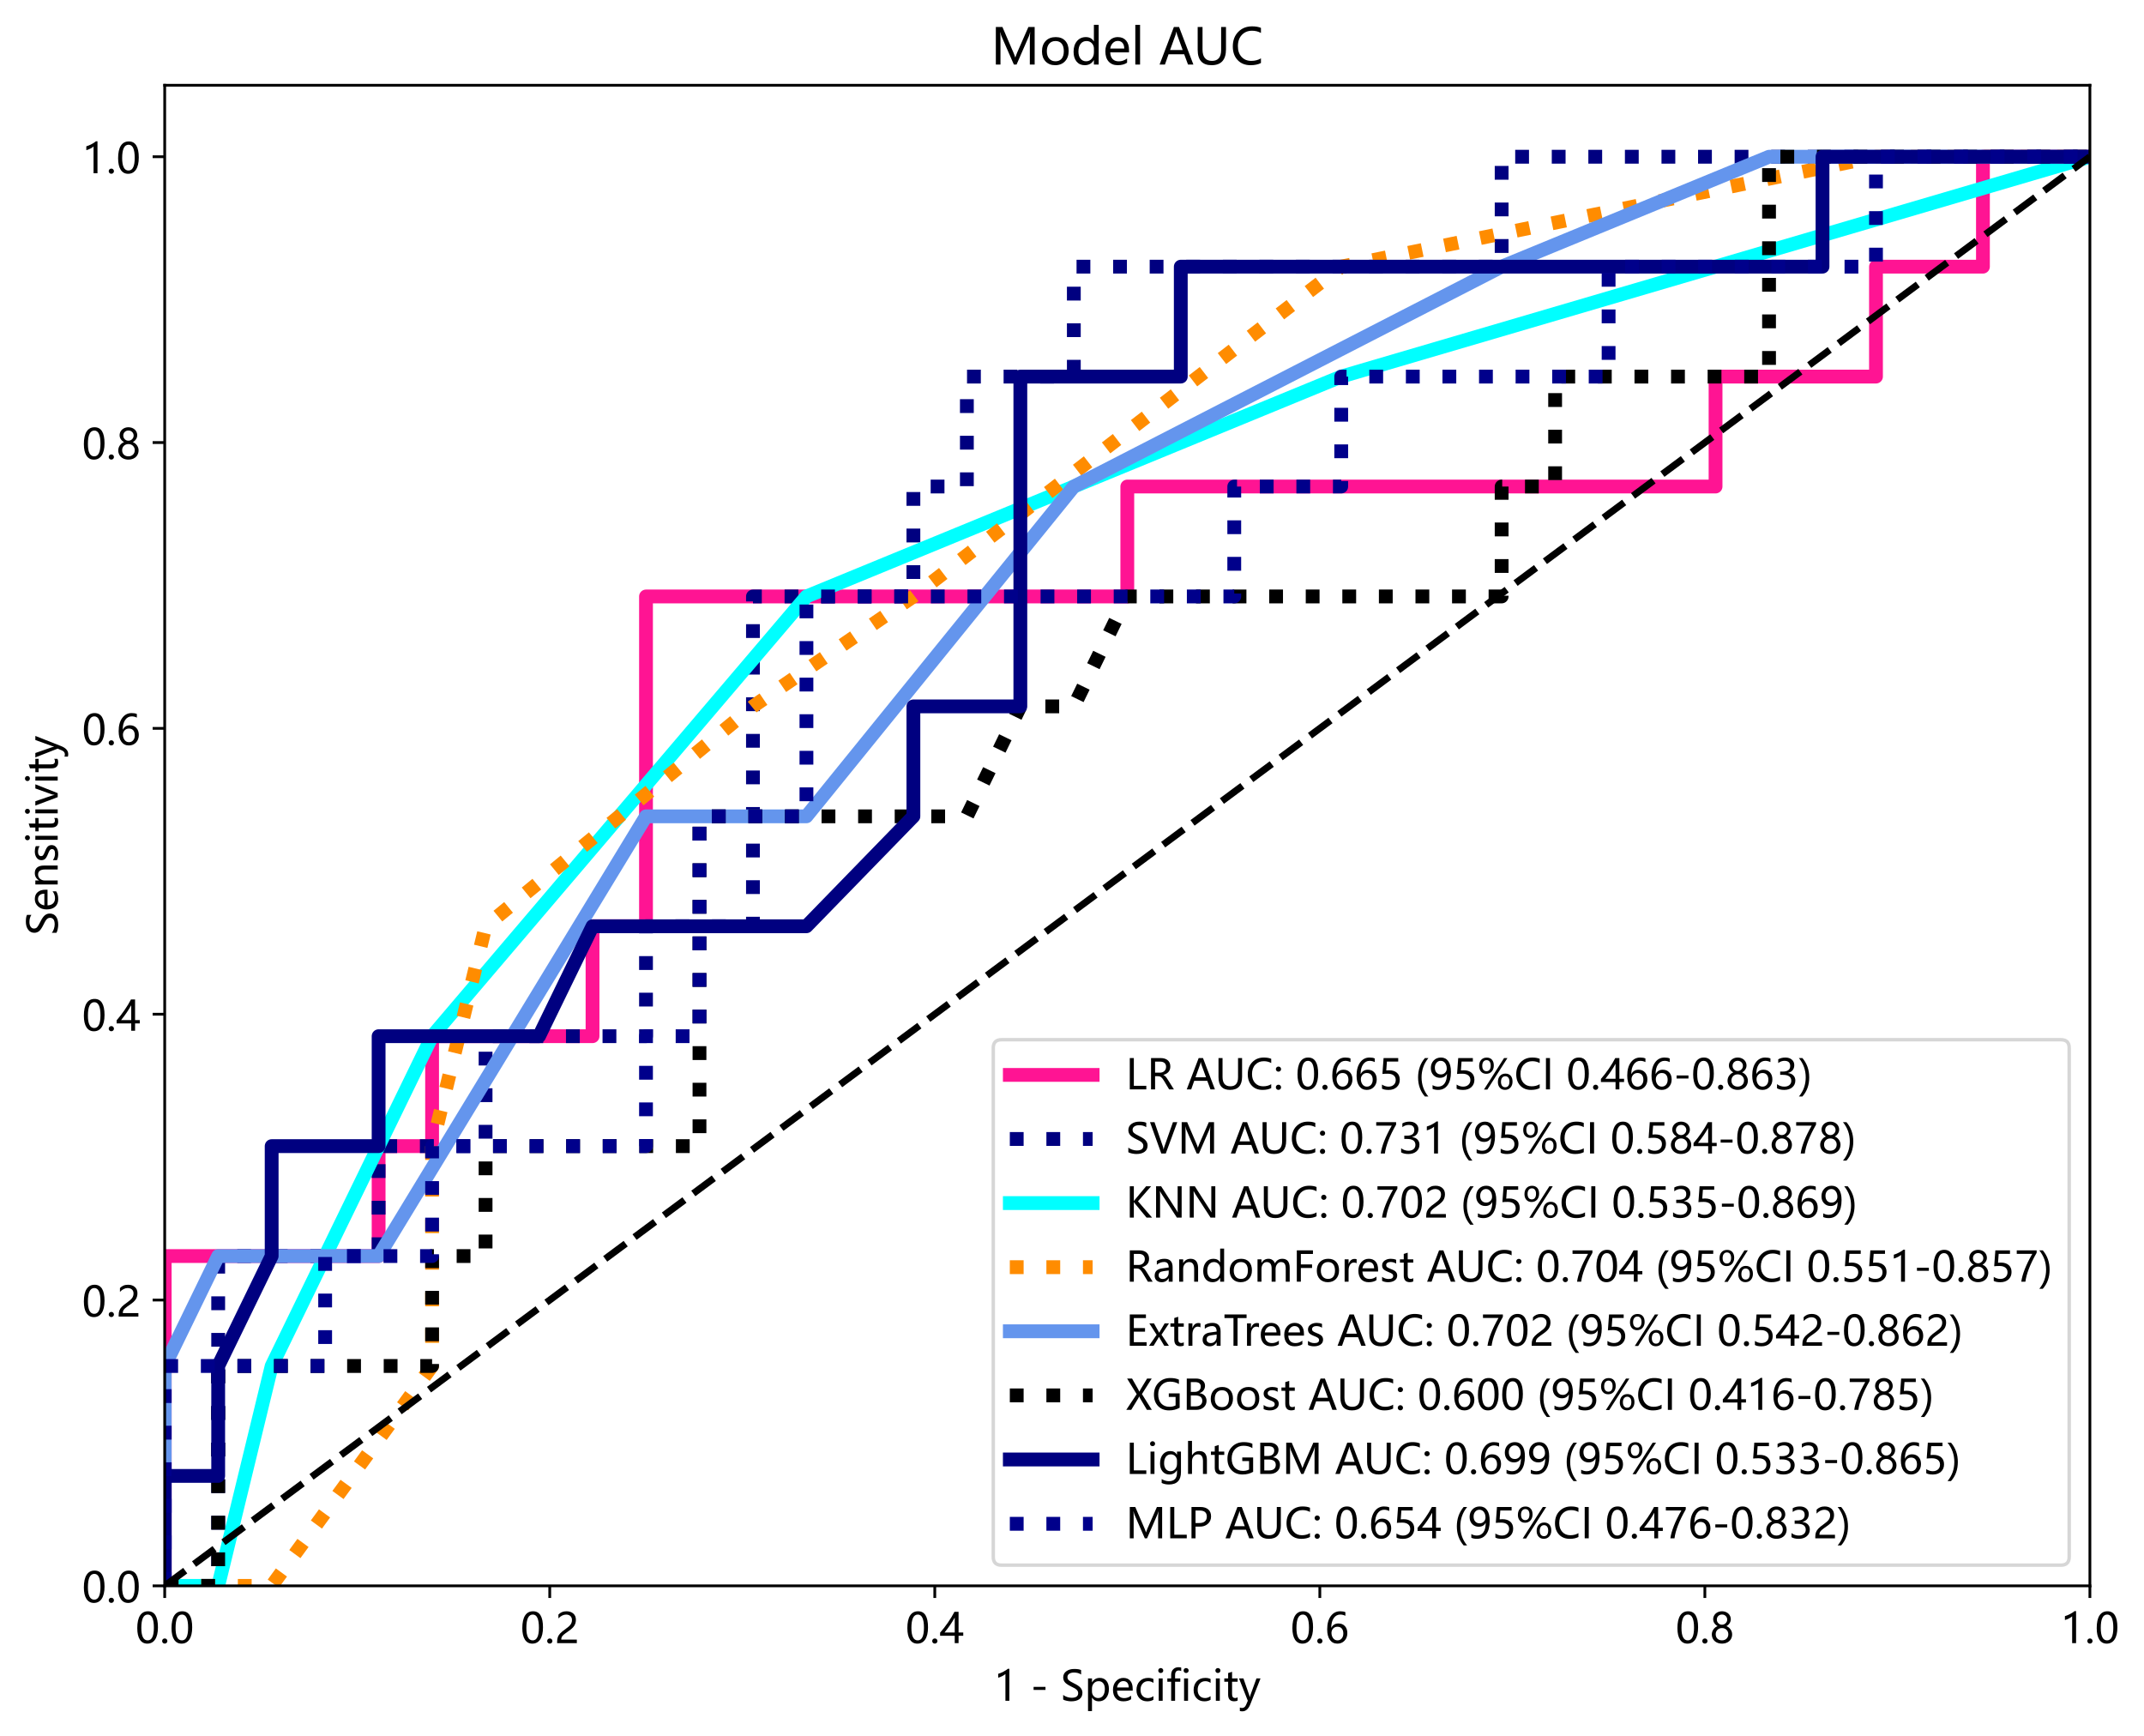<?xml version="1.0" encoding="utf-8" standalone="no"?>
<!DOCTYPE svg PUBLIC "-//W3C//DTD SVG 1.1//EN"
  "http://www.w3.org/Graphics/SVG/1.1/DTD/svg11.dtd">
<!-- Created with matplotlib (https://matplotlib.org/) -->
<svg height="503.152pt" version="1.1" viewBox="0 0 621.42 503.152" width="621.42pt" xmlns="http://www.w3.org/2000/svg" xmlns:xlink="http://www.w3.org/1999/xlink">
 <defs>
  <style type="text/css">
*{stroke-linecap:butt;stroke-linejoin:round;}
  </style>
 </defs>
 <g id="figure_1">
  <g id="patch_1">
   <path d="M 0 503.152 
L 621.42 503.152 
L 621.42 0 
L 0 0 
z
" style="fill:#ffffff;"/>
  </g>
  <g id="axes_1">
   <g id="patch_2">
    <path d="M 47.739 459.591 
L 605.739 459.591 
L 605.739 24.711 
L 47.739 24.711 
z
" style="fill:#ffffff;"/>
   </g>
   <g id="matplotlib.axis_1">
    <g id="xtick_1">
     <g id="line2d_1">
      <defs>
       <path d="M 0 0 
L 0 3.5 
" id="mebc5094372" style="stroke:#000000;stroke-width:0.8;"/>
      </defs>
      <g>
       <use style="stroke:#000000;stroke-width:0.8;" x="47.739" xlink:href="#mebc5094372" y="459.591"/>
      </g>
     </g>
     <g id="text_1">
      <!-- 0.0 -->
      <defs>
       <path d="M 4.438 36.328 
Q 4.438 56.344 11.078 66.625 
Q 17.719 76.906 30.328 76.906 
Q 54.344 76.906 54.344 38.141 
Q 54.344 19 47.578 8.859 
Q 40.828 -1.266 28.609 -1.266 
Q 17.094 -1.266 10.766 8.344 
Q 4.438 17.969 4.438 36.328 
z
M 14.203 36.766 
Q 14.203 6.641 29.5 6.641 
Q 44.531 6.641 44.531 37.25 
Q 44.531 68.953 29.781 68.953 
Q 14.203 68.953 14.203 36.766 
z
" id="MicrosoftYaHei-48"/>
       <path d="M 5.812 5.031 
Q 5.812 7.672 7.609 9.469 
Q 9.422 11.281 12.109 11.281 
Q 14.844 11.281 16.641 9.453 
Q 18.453 7.625 18.453 5.031 
Q 18.453 2.484 16.641 0.656 
Q 14.844 -1.172 12.062 -1.172 
Q 9.375 -1.172 7.594 0.656 
Q 5.812 2.484 5.812 5.031 
z
" id="MicrosoftYaHei-46"/>
      </defs>
      <g transform="translate(39.257 476.183)scale(0.12 -0.12)">
       <use xlink:href="#MicrosoftYaHei-48"/>
       <use x="58.643" xlink:href="#MicrosoftYaHei-46"/>
       <use x="82.715" xlink:href="#MicrosoftYaHei-48"/>
      </g>
     </g>
    </g>
    <g id="xtick_2">
     <g id="line2d_2">
      <g>
       <use style="stroke:#000000;stroke-width:0.8;" x="159.339" xlink:href="#mebc5094372" y="459.591"/>
      </g>
     </g>
     <g id="text_2">
      <!-- 0.2 -->
      <defs>
       <path d="M 41.656 55.812 
Q 41.656 61.922 37.797 65.406 
Q 33.938 68.891 27.297 68.891 
Q 22.609 68.891 17.812 66.5 
Q 13.031 64.109 8.891 59.672 
L 8.891 68.953 
Q 12.594 72.797 17.297 74.844 
Q 22.016 76.906 28.375 76.906 
Q 38.625 76.906 44.875 71.406 
Q 51.125 65.922 51.125 56.547 
Q 51.125 48.188 47.281 42.078 
Q 43.453 35.984 34.188 29.594 
Q 24.703 23.047 21.5 20.219 
Q 18.312 17.391 17.031 14.797 
Q 15.766 12.203 15.766 8.5 
L 53.375 8.5 
L 53.375 0 
L 5.812 0 
L 5.812 3.766 
Q 5.812 10.297 7.594 14.859 
Q 9.375 19.438 13.469 23.75 
Q 17.578 28.078 26.266 34.125 
Q 35.156 40.375 38.406 45.094 
Q 41.656 49.812 41.656 55.812 
z
" id="MicrosoftYaHei-50"/>
      </defs>
      <g transform="translate(150.857 476.183)scale(0.12 -0.12)">
       <use xlink:href="#MicrosoftYaHei-48"/>
       <use x="58.643" xlink:href="#MicrosoftYaHei-46"/>
       <use x="82.715" xlink:href="#MicrosoftYaHei-50"/>
      </g>
     </g>
    </g>
    <g id="xtick_3">
     <g id="line2d_3">
      <g>
       <use style="stroke:#000000;stroke-width:0.8;" x="270.939" xlink:href="#mebc5094372" y="459.591"/>
      </g>
     </g>
     <g id="text_3">
      <!-- 0.4 -->
      <defs>
       <path d="M 45.406 75.641 
L 45.406 25.688 
L 56.734 25.688 
L 56.734 17.781 
L 45.406 17.781 
L 45.406 0 
L 36.141 0 
L 36.141 17.781 
L 0.828 17.781 
L 0.828 25.25 
Q 10.25 35.844 19.766 49.656 
Q 29.297 63.484 35.5 75.641 
z
M 11.578 25.688 
L 36.141 25.688 
L 36.141 61.719 
Q 31.062 52.594 25.25 44.016 
Q 19.438 35.453 11.578 25.688 
z
" id="MicrosoftYaHei-52"/>
      </defs>
      <g transform="translate(262.457 476.183)scale(0.12 -0.12)">
       <use xlink:href="#MicrosoftYaHei-48"/>
       <use x="58.643" xlink:href="#MicrosoftYaHei-46"/>
       <use x="82.715" xlink:href="#MicrosoftYaHei-52"/>
      </g>
     </g>
    </g>
    <g id="xtick_4">
     <g id="line2d_4">
      <g>
       <use style="stroke:#000000;stroke-width:0.8;" x="382.539" xlink:href="#mebc5094372" y="459.591"/>
      </g>
     </g>
     <g id="text_4">
      <!-- 0.6 -->
      <defs>
       <path d="M 49.703 65.922 
Q 43.797 68.953 37.359 68.953 
Q 27.547 68.953 21.578 60.406 
Q 15.625 51.859 15.531 37.062 
L 15.766 37.062 
Q 21.141 47.469 32.906 47.469 
Q 42.719 47.469 48.578 41.062 
Q 54.438 34.672 54.438 24.078 
Q 54.438 12.984 47.672 5.859 
Q 40.922 -1.266 30.422 -1.266 
Q 18.891 -1.266 12.328 7.734 
Q 5.766 16.75 5.766 33.297 
Q 5.766 53.328 14.375 65.109 
Q 23 76.906 37.062 76.906 
Q 45.125 76.906 49.703 74.703 
z
M 16.109 24.75 
Q 16.109 17.281 20.094 11.953 
Q 24.078 6.641 30.672 6.641 
Q 36.922 6.641 40.828 11.234 
Q 44.734 15.828 44.734 23.047 
Q 44.734 30.859 41.047 35.203 
Q 37.359 39.547 30.562 39.547 
Q 24.125 39.547 20.109 35.156 
Q 16.109 30.766 16.109 24.75 
z
" id="MicrosoftYaHei-54"/>
      </defs>
      <g transform="translate(374.057 476.183)scale(0.12 -0.12)">
       <use xlink:href="#MicrosoftYaHei-48"/>
       <use x="58.643" xlink:href="#MicrosoftYaHei-46"/>
       <use x="82.715" xlink:href="#MicrosoftYaHei-54"/>
      </g>
     </g>
    </g>
    <g id="xtick_5">
     <g id="line2d_5">
      <g>
       <use style="stroke:#000000;stroke-width:0.8;" x="494.139" xlink:href="#mebc5094372" y="459.591"/>
      </g>
     </g>
     <g id="text_5">
      <!-- 0.8 -->
      <defs>
       <path d="M 4.781 21.094 
Q 4.781 27.641 8.688 33.156 
Q 12.594 38.672 18.75 41.016 
Q 13.812 43.797 10.938 48.141 
Q 8.062 52.484 8.062 57.562 
Q 8.062 62.938 10.812 67.375 
Q 13.578 71.828 18.484 74.359 
Q 23.391 76.906 29.297 76.906 
Q 35.25 76.906 40.188 74.391 
Q 45.125 71.875 47.859 67.422 
Q 50.594 62.984 50.594 57.562 
Q 50.594 52.594 47.781 48.219 
Q 44.969 43.844 39.984 41.016 
Q 46.141 38.625 50 33.109 
Q 53.859 27.594 53.859 21.094 
Q 53.859 14.656 50.781 9.547 
Q 47.703 4.438 42.031 1.609 
Q 36.375 -1.219 29.297 -1.219 
Q 22.266 -1.219 16.641 1.609 
Q 11.031 4.438 7.906 9.562 
Q 4.781 14.703 4.781 21.094 
z
M 14.156 21.531 
Q 14.156 14.797 18.312 10.734 
Q 22.469 6.688 29.344 6.688 
Q 36.078 6.688 40.344 10.812 
Q 44.625 14.938 44.625 21.531 
Q 44.625 27.781 40.297 32.047 
Q 35.984 36.328 29.344 36.328 
Q 22.75 36.328 18.453 32.156 
Q 14.156 27.984 14.156 21.531 
z
M 16.891 56.781 
Q 16.891 51.703 20.5 48.062 
Q 24.125 44.438 29.344 44.438 
Q 34.469 44.438 38.203 48.094 
Q 41.938 51.766 41.938 56.781 
Q 41.938 61.922 38.344 65.484 
Q 34.766 69.047 29.344 69.047 
Q 23.969 69.047 20.422 65.547 
Q 16.891 62.062 16.891 56.781 
z
" id="MicrosoftYaHei-56"/>
      </defs>
      <g transform="translate(485.657 476.183)scale(0.12 -0.12)">
       <use xlink:href="#MicrosoftYaHei-48"/>
       <use x="58.643" xlink:href="#MicrosoftYaHei-46"/>
       <use x="82.715" xlink:href="#MicrosoftYaHei-56"/>
      </g>
     </g>
    </g>
    <g id="xtick_6">
     <g id="line2d_6">
      <g>
       <use style="stroke:#000000;stroke-width:0.8;" x="605.739" xlink:href="#mebc5094372" y="459.591"/>
      </g>
     </g>
     <g id="text_6">
      <!-- 1.0 -->
      <defs>
       <path d="M 27.828 0 
L 27.828 64.703 
Q 25.594 62.453 20.234 59.672 
Q 14.891 56.891 10.359 55.766 
L 10.359 65.141 
Q 16.359 66.797 23.188 70.438 
Q 30.031 74.078 33.688 77.297 
L 37.312 77.297 
L 37.312 0 
z
" id="MicrosoftYaHei-49"/>
      </defs>
      <g transform="translate(597.257 476.183)scale(0.12 -0.12)">
       <use xlink:href="#MicrosoftYaHei-49"/>
       <use x="58.643" xlink:href="#MicrosoftYaHei-46"/>
       <use x="82.715" xlink:href="#MicrosoftYaHei-48"/>
      </g>
     </g>
    </g>
    <g id="text_7">
     <!-- 1 - Specificity -->
     <defs>
      <path id="MicrosoftYaHei-32"/>
      <path d="M 36.375 26.266 
L 7.625 26.266 
L 7.625 33.641 
L 36.375 33.641 
z
" id="MicrosoftYaHei-45"/>
      <path d="M 6.25 14.203 
Q 9.719 11.188 15.531 9.234 
Q 21.344 7.281 26.562 7.281 
Q 42.484 7.281 42.484 18.609 
Q 42.484 21.781 40.766 24.312 
Q 39.062 26.859 36.078 28.812 
Q 33.109 30.766 24.906 34.812 
Q 13.531 40.484 9.906 45.344 
Q 6.297 50.203 6.297 56.453 
Q 6.297 65.875 13.859 71.391 
Q 21.438 76.906 32.953 76.906 
Q 44.234 76.906 49.516 74.172 
L 49.516 63.531 
Q 42.672 68.266 32.234 68.266 
Q 25.297 68.266 20.922 65.359 
Q 16.547 62.453 16.547 57.281 
Q 16.547 52.688 19.578 49.797 
Q 22.609 46.922 32.719 41.938 
Q 43.844 36.625 48.281 31.297 
Q 52.734 25.984 52.734 19.344 
Q 52.734 9.375 45.5 4.047 
Q 38.281 -1.266 25.438 -1.266 
Q 20.953 -1.266 14.969 -0.016 
Q 8.984 1.219 6.25 3.078 
z
" id="MicrosoftYaHei-83"/>
      <path d="M 18.109 7.625 
L 18.109 -24.859 
L 8.547 -24.859 
L 8.547 54 
L 18.109 54 
L 18.109 44.672 
L 18.312 44.672 
Q 24.656 55.281 36.859 55.281 
Q 47.219 55.281 53.094 48.016 
Q 58.984 40.766 58.984 28.562 
Q 58.984 15.094 52.312 6.906 
Q 45.656 -1.266 34.375 -1.266 
Q 23.969 -1.266 18.312 7.625 
z
M 18.062 22.266 
Q 18.062 15.672 22.312 11.156 
Q 26.562 6.641 32.953 6.641 
Q 40.578 6.641 44.875 12.5 
Q 49.172 18.359 49.172 28.719 
Q 49.172 37.453 45.156 42.406 
Q 41.156 47.359 34.234 47.359 
Q 27.156 47.359 22.609 42.328 
Q 18.062 37.312 18.062 29.438 
z
" id="MicrosoftYaHei-112"/>
      <path d="M 52.547 24.562 
L 14.75 24.562 
Q 14.984 15.922 19.469 11.203 
Q 23.969 6.5 32.031 6.5 
Q 41.109 6.5 48.688 12.312 
L 48.688 3.766 
Q 41.547 -1.266 29.781 -1.266 
Q 18.062 -1.266 11.5 6.156 
Q 4.938 13.578 4.938 26.766 
Q 4.938 39.156 12.141 47.219 
Q 19.344 55.281 30.031 55.281 
Q 40.625 55.281 46.578 48.469 
Q 52.547 41.656 52.547 29.391 
z
M 42.969 32.234 
Q 42.922 39.547 39.5 43.547 
Q 36.078 47.562 29.891 47.562 
Q 24.172 47.562 20 43.312 
Q 15.828 39.062 14.75 32.234 
z
" id="MicrosoftYaHei-101"/>
      <path d="M 45.844 2.438 
Q 39.656 -1.266 30.906 -1.266 
Q 19.188 -1.266 12.062 6.25 
Q 4.938 13.766 4.938 25.734 
Q 4.938 39.016 12.625 47.141 
Q 20.312 55.281 33.203 55.281 
Q 40.625 55.281 45.906 52.641 
L 45.906 43.172 
Q 40.188 47.359 33.203 47.359 
Q 25 47.359 19.844 41.672 
Q 14.703 35.984 14.703 26.516 
Q 14.703 17.188 19.562 11.906 
Q 24.422 6.641 32.672 6.641 
Q 39.656 6.641 45.844 11.234 
z
" id="MicrosoftYaHei-99"/>
      <path d="M 7.375 73.047 
Q 7.375 75.594 9.109 77.312 
Q 10.844 79.047 13.375 79.047 
Q 15.969 79.047 17.75 77.344 
Q 19.531 75.641 19.531 73.047 
Q 19.531 70.516 17.75 68.828 
Q 15.969 67.141 13.375 67.141 
Q 10.797 67.141 9.078 68.828 
Q 7.375 70.516 7.375 73.047 
z
M 8.5 0 
L 8.5 54 
L 18.062 54 
L 18.062 0 
z
" id="MicrosoftYaHei-105"/>
      <path d="M 36.234 71.781 
Q 33.547 73.188 30.422 73.188 
Q 21.438 73.188 21.438 62.062 
L 21.438 54 
L 34.078 54 
L 34.078 46.094 
L 21.438 46.094 
L 21.438 0 
L 11.969 0 
L 11.969 46.094 
L 2.734 46.094 
L 2.734 54 
L 11.969 54 
L 11.969 62.5 
Q 11.969 71.188 16.969 76.141 
Q 21.969 81.109 29.688 81.109 
Q 33.797 81.109 36.234 80.172 
z
" id="MicrosoftYaHei-102"/>
      <path d="M 34.469 0.531 
Q 31.344 -1.172 26.031 -1.172 
Q 11.531 -1.172 11.531 14.891 
L 11.531 46.094 
L 2.25 46.094 
L 2.25 54 
L 11.531 54 
L 11.531 67 
L 21.047 70.016 
L 21.047 54 
L 34.469 54 
L 34.469 46.094 
L 21.047 46.094 
L 21.047 16.609 
Q 21.047 11.281 22.844 8.984 
Q 24.656 6.688 28.859 6.688 
Q 32.078 6.688 34.469 8.5 
z
" id="MicrosoftYaHei-116"/>
      <path d="M 52.484 54 
L 27.984 -8.156 
Q 21.141 -25.438 8.688 -25.438 
Q 5.125 -25.438 2.594 -24.656 
L 2.594 -16.266 
Q 5.375 -17.328 7.953 -17.328 
Q 14.453 -17.328 17.672 -9.719 
L 21.828 0.094 
L 0.641 54 
L 11.234 54 
L 25.344 13.422 
L 26.516 8.984 
L 26.766 8.984 
Q 27.047 10.5 27.938 13.328 
L 42.672 54 
z
" id="MicrosoftYaHei-121"/>
     </defs>
     <g transform="translate(288.075 492.9)scale(0.12 -0.12)">
      <use xlink:href="#MicrosoftYaHei-49"/>
      <use x="58.643" xlink:href="#MicrosoftYaHei-32"/>
      <use x="88.232" xlink:href="#MicrosoftYaHei-45"/>
      <use x="131.494" xlink:href="#MicrosoftYaHei-32"/>
      <use x="161.084" xlink:href="#MicrosoftYaHei-83"/>
      <use x="218.799" xlink:href="#MicrosoftYaHei-112"/>
      <use x="282.666" xlink:href="#MicrosoftYaHei-101"/>
      <use x="339.404" xlink:href="#MicrosoftYaHei-99"/>
      <use x="389.551" xlink:href="#MicrosoftYaHei-105"/>
      <use x="416.162" xlink:href="#MicrosoftYaHei-102"/>
      <use x="450.83" xlink:href="#MicrosoftYaHei-105"/>
      <use x="477.441" xlink:href="#MicrosoftYaHei-99"/>
      <use x="527.588" xlink:href="#MicrosoftYaHei-105"/>
      <use x="554.199" xlink:href="#MicrosoftYaHei-116"/>
      <use x="591.455" xlink:href="#MicrosoftYaHei-121"/>
     </g>
    </g>
   </g>
   <g id="matplotlib.axis_2">
    <g id="ytick_1">
     <g id="line2d_7">
      <defs>
       <path d="M 0 0 
L -3.5 0 
" id="m211e03869c" style="stroke:#000000;stroke-width:0.8;"/>
      </defs>
      <g>
       <use style="stroke:#000000;stroke-width:0.8;" x="47.739" xlink:href="#m211e03869c" y="459.591"/>
      </g>
     </g>
     <g id="text_8">
      <!-- 0.0 -->
      <g transform="translate(23.776 464.387)scale(0.12 -0.12)">
       <use xlink:href="#MicrosoftYaHei-48"/>
       <use x="58.643" xlink:href="#MicrosoftYaHei-46"/>
       <use x="82.715" xlink:href="#MicrosoftYaHei-48"/>
      </g>
     </g>
    </g>
    <g id="ytick_2">
     <g id="line2d_8">
      <g>
       <use style="stroke:#000000;stroke-width:0.8;" x="47.739" xlink:href="#m211e03869c" y="376.757"/>
      </g>
     </g>
     <g id="text_9">
      <!-- 0.2 -->
      <g transform="translate(23.776 381.553)scale(0.12 -0.12)">
       <use xlink:href="#MicrosoftYaHei-48"/>
       <use x="58.643" xlink:href="#MicrosoftYaHei-46"/>
       <use x="82.715" xlink:href="#MicrosoftYaHei-50"/>
      </g>
     </g>
    </g>
    <g id="ytick_3">
     <g id="line2d_9">
      <g>
       <use style="stroke:#000000;stroke-width:0.8;" x="47.739" xlink:href="#m211e03869c" y="293.922"/>
      </g>
     </g>
     <g id="text_10">
      <!-- 0.4 -->
      <g transform="translate(23.776 298.719)scale(0.12 -0.12)">
       <use xlink:href="#MicrosoftYaHei-48"/>
       <use x="58.643" xlink:href="#MicrosoftYaHei-46"/>
       <use x="82.715" xlink:href="#MicrosoftYaHei-52"/>
      </g>
     </g>
    </g>
    <g id="ytick_4">
     <g id="line2d_10">
      <g>
       <use style="stroke:#000000;stroke-width:0.8;" x="47.739" xlink:href="#m211e03869c" y="211.088"/>
      </g>
     </g>
     <g id="text_11">
      <!-- 0.6 -->
      <g transform="translate(23.776 215.884)scale(0.12 -0.12)">
       <use xlink:href="#MicrosoftYaHei-48"/>
       <use x="58.643" xlink:href="#MicrosoftYaHei-46"/>
       <use x="82.715" xlink:href="#MicrosoftYaHei-54"/>
      </g>
     </g>
    </g>
    <g id="ytick_5">
     <g id="line2d_11">
      <g>
       <use style="stroke:#000000;stroke-width:0.8;" x="47.739" xlink:href="#m211e03869c" y="128.254"/>
      </g>
     </g>
     <g id="text_12">
      <!-- 0.8 -->
      <g transform="translate(23.776 133.05)scale(0.12 -0.12)">
       <use xlink:href="#MicrosoftYaHei-48"/>
       <use x="58.643" xlink:href="#MicrosoftYaHei-46"/>
       <use x="82.715" xlink:href="#MicrosoftYaHei-56"/>
      </g>
     </g>
    </g>
    <g id="ytick_6">
     <g id="line2d_12">
      <g>
       <use style="stroke:#000000;stroke-width:0.8;" x="47.739" xlink:href="#m211e03869c" y="45.42"/>
      </g>
     </g>
     <g id="text_13">
      <!-- 1.0 -->
      <g transform="translate(23.776 50.216)scale(0.12 -0.12)">
       <use xlink:href="#MicrosoftYaHei-49"/>
       <use x="58.643" xlink:href="#MicrosoftYaHei-46"/>
       <use x="82.715" xlink:href="#MicrosoftYaHei-48"/>
      </g>
     </g>
    </g>
    <g id="text_14">
     <!-- Sensitivity -->
     <defs>
      <path d="M 54.203 0 
L 44.672 0 
L 44.672 30.719 
Q 44.672 47.359 32.516 47.359 
Q 26.219 47.359 22.156 42.672 
Q 18.109 37.984 18.109 30.812 
L 18.109 0 
L 8.547 0 
L 8.547 54 
L 18.109 54 
L 18.109 45.062 
L 18.312 45.062 
Q 24.422 55.281 36.031 55.281 
Q 44.922 55.281 49.562 49.578 
Q 54.203 43.891 54.203 33.016 
z
" id="MicrosoftYaHei-110"/>
      <path d="M 5.516 11.672 
Q 12.75 6.453 21.094 6.453 
Q 32.281 6.453 32.281 13.766 
Q 32.281 16.891 29.828 18.922 
Q 27.391 20.953 19.922 23.734 
Q 10.938 27.344 8.25 30.875 
Q 5.562 34.422 5.562 39.453 
Q 5.562 46.625 11.641 50.953 
Q 17.719 55.281 26.609 55.281 
Q 33.5 55.281 39.406 52.875 
L 39.406 43.656 
Q 33.344 47.562 25.688 47.562 
Q 21.094 47.562 18.203 45.562 
Q 15.328 43.562 15.328 40.281 
Q 15.328 37.062 17.406 35.25 
Q 19.484 33.453 26.609 30.609 
Q 35.641 27.25 38.812 23.625 
Q 42 20.016 42 14.703 
Q 42 7.281 35.906 3 
Q 29.828 -1.266 20.172 -1.266 
Q 11.766 -1.266 5.516 1.906 
z
" id="MicrosoftYaHei-115"/>
      <path d="M 52.047 54 
L 30.672 0 
L 21 0 
L 0.688 54 
L 11.141 54 
L 24.312 15.438 
Q 25.922 10.797 26.219 7.672 
L 26.469 7.672 
Q 26.953 11.766 28.172 15.234 
L 42 54 
z
" id="MicrosoftYaHei-118"/>
     </defs>
     <g transform="translate(16.723 271.079)rotate(-90)scale(0.12 -0.12)">
      <use xlink:href="#MicrosoftYaHei-83"/>
      <use x="57.715" xlink:href="#MicrosoftYaHei-101"/>
      <use x="114.453" xlink:href="#MicrosoftYaHei-110"/>
      <use x="176.074" xlink:href="#MicrosoftYaHei-115"/>
      <use x="222.363" xlink:href="#MicrosoftYaHei-105"/>
      <use x="248.975" xlink:href="#MicrosoftYaHei-116"/>
      <use x="286.23" xlink:href="#MicrosoftYaHei-105"/>
      <use x="312.842" xlink:href="#MicrosoftYaHei-118"/>
      <use x="365.332" xlink:href="#MicrosoftYaHei-105"/>
      <use x="391.943" xlink:href="#MicrosoftYaHei-116"/>
      <use x="429.199" xlink:href="#MicrosoftYaHei-121"/>
     </g>
    </g>
   </g>
   <g id="line2d_13">
    <path clip-path="url(#pe927a39b13)" d="M 47.739 459.591 
L 47.739 427.732 
L 47.739 364.013 
L 109.739 364.013 
L 109.739 332.154 
L 125.239 332.154 
L 125.239 300.294 
L 171.739 300.294 
L 171.739 268.435 
L 187.239 268.435 
L 187.239 172.857 
L 326.739 172.857 
L 326.739 140.998 
L 497.239 140.998 
L 497.239 109.138 
L 543.739 109.138 
L 543.739 77.279 
L 574.739 77.279 
L 574.739 45.42 
L 605.739 45.42 
" style="fill:none;stroke:#ff1493;stroke-linecap:square;stroke-width:4;"/>
   </g>
   <g id="line2d_14">
    <path clip-path="url(#pe927a39b13)" d="M 47.739 459.591 
L 63.239 459.591 
L 63.239 364.013 
L 109.739 364.013 
L 109.739 332.154 
L 140.739 332.154 
L 140.739 300.294 
L 187.239 300.294 
L 187.239 268.435 
L 218.239 268.435 
L 218.239 172.857 
L 264.739 172.857 
L 264.739 140.998 
L 280.239 140.998 
L 280.239 109.138 
L 311.239 109.138 
L 311.239 77.279 
L 435.239 77.279 
L 435.239 45.42 
L 605.739 45.42 
" style="fill:none;stroke:#000080;stroke-dasharray:4,6.6;stroke-dashoffset:0;stroke-width:4;"/>
   </g>
   <g id="line2d_15">
    <path clip-path="url(#pe927a39b13)" d="M 47.739 459.591 
L 63.239 459.591 
L 78.739 395.872 
L 125.239 300.294 
L 233.739 172.857 
L 388.739 109.138 
L 605.739 45.42 
" style="fill:none;stroke:#00ffff;stroke-linecap:square;stroke-width:4;"/>
   </g>
   <g id="line2d_16">
    <path clip-path="url(#pe927a39b13)" d="M 47.739 459.591 
L 63.239 459.591 
L 78.739 459.591 
L 125.239 395.872 
L 125.239 332.154 
L 140.739 268.435 
L 218.239 204.716 
L 264.739 172.857 
L 388.739 77.279 
L 543.739 45.42 
L 605.739 45.42 
" style="fill:none;stroke:#ff8c00;stroke-dasharray:4,6.6;stroke-dashoffset:0;stroke-width:4;"/>
   </g>
   <g id="line2d_17">
    <path clip-path="url(#pe927a39b13)" d="M 47.739 459.591 
L 47.739 395.872 
L 63.239 364.013 
L 109.739 364.013 
L 187.239 236.576 
L 233.739 236.576 
L 311.239 140.998 
L 435.239 77.279 
L 512.739 45.42 
L 605.739 45.42 
" style="fill:none;stroke:#6495ed;stroke-linecap:square;stroke-width:4;"/>
   </g>
   <g id="line2d_18">
    <path clip-path="url(#pe927a39b13)" d="M 47.739 459.591 
L 63.239 459.591 
L 63.239 395.872 
L 125.239 395.872 
L 125.239 364.013 
L 140.739 364.013 
L 140.739 332.154 
L 202.739 332.154 
L 202.739 236.576 
L 280.239 236.576 
L 295.739 204.716 
L 311.239 204.716 
L 326.739 172.857 
L 357.739 172.857 
L 435.239 172.857 
L 435.239 140.998 
L 450.739 140.998 
L 450.739 109.138 
L 512.739 109.138 
L 512.739 45.42 
L 605.739 45.42 
" style="fill:none;stroke:#000000;stroke-dasharray:4,6.6;stroke-dashoffset:0;stroke-width:4;"/>
   </g>
   <g id="line2d_19">
    <path clip-path="url(#pe927a39b13)" d="M 47.739 459.591 
L 47.739 427.732 
L 63.239 427.732 
L 63.239 395.872 
L 78.739 364.013 
L 78.739 332.154 
L 109.739 332.154 
L 109.739 300.294 
L 156.239 300.294 
L 171.739 268.435 
L 233.739 268.435 
L 264.739 236.576 
L 264.739 204.716 
L 295.739 204.716 
L 295.739 172.857 
L 295.739 109.138 
L 342.239 109.138 
L 342.239 77.279 
L 404.239 77.279 
L 435.239 77.279 
L 497.239 77.279 
L 528.239 77.279 
L 528.239 45.42 
L 605.739 45.42 
" style="fill:none;stroke:#000080;stroke-linecap:square;stroke-width:4;"/>
   </g>
   <g id="line2d_20">
    <path clip-path="url(#pe927a39b13)" d="M 47.739 459.591 
L 47.739 427.732 
L 47.739 395.872 
L 94.239 395.872 
L 94.239 364.013 
L 125.239 364.013 
L 125.239 332.154 
L 187.239 332.154 
L 187.239 300.294 
L 202.739 300.294 
L 202.739 236.576 
L 233.739 236.576 
L 233.739 172.857 
L 357.739 172.857 
L 357.739 140.998 
L 388.739 140.998 
L 388.739 109.138 
L 466.239 109.138 
L 466.239 77.279 
L 543.739 77.279 
L 543.739 45.42 
L 605.739 45.42 
" style="fill:none;stroke:#00008b;stroke-dasharray:4,6.6;stroke-dashoffset:0;stroke-width:4;"/>
   </g>
   <g id="line2d_21">
    <path clip-path="url(#pe927a39b13)" d="M 47.739 459.591 
L 605.739 45.42 
" style="fill:none;stroke:#000000;stroke-dasharray:7.4,3.2;stroke-dashoffset:0;stroke-width:2;"/>
   </g>
   <g id="patch_3">
    <path d="M 47.739 459.591 
L 47.739 24.711 
" style="fill:none;stroke:#000000;stroke-linecap:square;stroke-linejoin:miter;stroke-width:0.8;"/>
   </g>
   <g id="patch_4">
    <path d="M 605.739 459.591 
L 605.739 24.711 
" style="fill:none;stroke:#000000;stroke-linecap:square;stroke-linejoin:miter;stroke-width:0.8;"/>
   </g>
   <g id="patch_5">
    <path d="M 47.739 459.591 
L 605.739 459.591 
" style="fill:none;stroke:#000000;stroke-linecap:square;stroke-linejoin:miter;stroke-width:0.8;"/>
   </g>
   <g id="patch_6">
    <path d="M 47.739 24.711 
L 605.739 24.711 
" style="fill:none;stroke:#000000;stroke-linecap:square;stroke-linejoin:miter;stroke-width:0.8;"/>
   </g>
   <g id="text_15">
    <!-- Model AUC -->
    <defs>
     <path d="M 78.172 0 
L 78.172 50.094 
Q 78.172 56.297 78.906 64.984 
L 78.656 64.984 
Q 77.391 59.516 76.422 57.375 
L 51.469 0 
L 46.047 0 
L 21.141 56.938 
Q 20.266 58.891 18.891 64.984 
L 18.609 64.984 
Q 19.094 59.719 19.094 49.656 
L 19.094 0 
L 9.766 0 
L 9.766 75.641 
L 23 75.641 
L 45.312 23.781 
Q 47.859 17.828 48.688 14.5 
L 49.031 14.5 
Q 51.562 21.484 52.594 23.969 
L 75.297 75.641 
L 87.891 75.641 
L 87.891 0 
z
" id="MicrosoftYaHei-77"/>
     <path d="M 4.938 26.422 
Q 4.938 39.797 12.406 47.531 
Q 19.875 55.281 32.672 55.281 
Q 44.828 55.281 51.734 47.828 
Q 58.641 40.375 58.641 27.25 
Q 58.641 14.453 51.266 6.594 
Q 43.891 -1.266 31.5 -1.266 
Q 19.391 -1.266 12.156 6.344 
Q 4.938 13.969 4.938 26.422 
z
M 14.703 26.703 
Q 14.703 17.391 19.406 12.016 
Q 24.125 6.641 32.078 6.641 
Q 40.281 6.641 44.578 11.891 
Q 48.875 17.141 48.875 26.953 
Q 48.875 36.812 44.578 42.078 
Q 40.281 47.359 32.078 47.359 
Q 24.031 47.359 19.359 41.844 
Q 14.703 36.328 14.703 26.703 
z
" id="MicrosoftYaHei-111"/>
     <path d="M 55.422 0 
L 45.844 0 
L 45.844 8.984 
L 45.656 8.984 
Q 39.75 -1.266 27.297 -1.266 
Q 17.047 -1.266 10.984 6.031 
Q 4.938 13.328 4.938 25.734 
Q 4.938 39.109 11.766 47.188 
Q 18.609 55.281 29.641 55.281 
Q 40.672 55.281 45.656 46.688 
L 45.844 46.688 
L 45.844 79.938 
L 55.422 79.938 
z
M 45.906 32.125 
Q 45.906 38.625 41.625 42.984 
Q 37.359 47.359 31.109 47.359 
Q 23.484 47.359 19.094 41.672 
Q 14.703 35.984 14.703 26.172 
Q 14.703 17.141 18.922 11.891 
Q 23.141 6.641 30.172 6.641 
Q 37.109 6.641 41.5 11.781 
Q 45.906 16.938 45.906 24.609 
z
" id="MicrosoftYaHei-100"/>
     <path d="M 8.5 0 
L 8.5 79.938 
L 18.062 79.938 
L 18.062 0 
z
" id="MicrosoftYaHei-108"/>
     <path d="M 69.188 0 
L 58.406 0 
L 50.688 20.703 
L 19.188 20.703 
L 11.922 0 
L 1.125 0 
L 29.938 75.641 
L 40.375 75.641 
z
M 47.656 29.25 
L 36.234 60.688 
Q 35.688 62.203 35.062 65.969 
L 34.812 65.969 
Q 34.281 62.547 33.594 60.688 
L 22.266 29.25 
z
" id="MicrosoftYaHei-65"/>
     <path d="M 65.828 30.812 
Q 65.828 -1.266 36.719 -1.266 
Q 8.844 -1.266 8.844 29.688 
L 8.844 75.641 
L 18.609 75.641 
L 18.609 30.125 
Q 18.609 7.422 37.641 7.422 
Q 56.062 7.422 56.062 29.391 
L 56.062 75.641 
L 65.828 75.641 
z
" id="MicrosoftYaHei-85"/>
     <path d="M 61.531 3.125 
Q 53.172 -1.266 40.578 -1.266 
Q 24.312 -1.266 14.594 9.062 
Q 4.891 19.391 4.891 36.375 
Q 4.891 54.641 15.828 65.766 
Q 26.766 76.906 43.609 76.906 
Q 54.438 76.906 61.531 73.828 
L 61.531 63.625 
Q 53.422 68.109 43.703 68.109 
Q 31.062 68.109 23.094 59.688 
Q 15.141 51.266 15.141 36.969 
Q 15.141 23.391 22.562 15.406 
Q 29.984 7.422 42 7.422 
Q 53.219 7.422 61.531 12.5 
z
" id="MicrosoftYaHei-67"/>
    </defs>
    <g transform="translate(287.231 18.711)scale(0.144 -0.144)">
     <use xlink:href="#MicrosoftYaHei-77"/>
     <use x="97.705" xlink:href="#MicrosoftYaHei-111"/>
     <use x="161.279" xlink:href="#MicrosoftYaHei-100"/>
     <use x="225.244" xlink:href="#MicrosoftYaHei-101"/>
     <use x="281.982" xlink:href="#MicrosoftYaHei-108"/>
     <use x="308.594" xlink:href="#MicrosoftYaHei-32"/>
     <use x="338.184" xlink:href="#MicrosoftYaHei-65"/>
     <use x="407.17" xlink:href="#MicrosoftYaHei-85"/>
     <use x="481.828" xlink:href="#MicrosoftYaHei-67"/>
    </g>
   </g>
   <g id="legend_1">
    <g id="patch_7">
     <path d="M 290.289 453.591 
L 597.339 453.591 
Q 599.739 453.591 599.739 451.191 
L 599.739 303.717 
Q 599.739 301.317 597.339 301.317 
L 290.289 301.317 
Q 287.889 301.317 287.889 303.717 
L 287.889 451.191 
Q 287.889 453.591 290.289 453.591 
z
" style="fill:#ffffff;opacity:0.8;stroke:#cccccc;stroke-linejoin:miter;"/>
    </g>
    <g id="line2d_22">
     <path d="M 292.689 311.509 
L 316.689 311.509 
" style="fill:none;stroke:#ff1493;stroke-linecap:square;stroke-width:4;"/>
    </g>
    <g id="line2d_23"/>
    <g id="text_16">
     <!-- LR AUC: 0.665 (95%CI 0.466-0.863) -->
     <defs>
      <path d="M 49.656 0 
L 9.766 0 
L 9.766 75.641 
L 19.531 75.641 
L 19.531 8.641 
L 49.656 8.641 
z
" id="MicrosoftYaHei-76"/>
      <path d="M 64.984 0 
L 53.469 0 
L 40.922 21 
Q 37.156 27.297 34.031 29.562 
Q 30.906 31.844 26.562 31.844 
L 19.531 31.844 
L 19.531 0 
L 9.766 0 
L 9.766 75.641 
L 32.812 75.641 
Q 43.844 75.641 50.094 70.312 
Q 56.344 64.984 56.344 55.422 
Q 56.344 39.703 39.547 35.016 
L 39.547 34.766 
Q 42.672 33.453 44.938 31 
Q 47.219 28.562 50.828 22.656 
z
M 19.531 67.094 
L 19.531 40.375 
L 31.062 40.375 
Q 37.75 40.375 41.922 44.281 
Q 46.094 48.188 46.094 54.547 
Q 46.094 60.453 42.281 63.766 
Q 38.484 67.094 31.203 67.094 
z
" id="MicrosoftYaHei-82"/>
      <path d="M 5.812 48.969 
Q 5.812 51.609 7.656 53.359 
Q 9.516 55.125 12.109 55.125 
Q 14.75 55.125 16.594 53.344 
Q 18.453 51.562 18.453 48.969 
Q 18.453 46.391 16.641 44.578 
Q 14.844 42.781 12.062 42.781 
Q 9.422 42.781 7.609 44.578 
Q 5.812 46.391 5.812 48.969 
z
M 5.812 5.031 
Q 5.812 7.672 7.609 9.469 
Q 9.422 11.281 12.109 11.281 
Q 14.844 11.281 16.641 9.453 
Q 18.453 7.625 18.453 5.031 
Q 18.453 2.484 16.641 0.656 
Q 14.844 -1.172 12.062 -1.172 
Q 9.375 -1.172 7.594 0.656 
Q 5.812 2.484 5.812 5.031 
z
" id="MicrosoftYaHei-58"/>
      <path d="M 51.469 23.344 
Q 51.469 12.25 44.109 5.469 
Q 36.766 -1.312 24.359 -1.312 
Q 13.719 -1.312 8.5 1.859 
L 8.5 11.625 
Q 16.156 6.641 24.125 6.641 
Q 32.031 6.641 36.891 11 
Q 41.75 15.375 41.75 22.609 
Q 41.75 29.828 36.688 33.859 
Q 31.641 37.891 22.406 37.891 
Q 15.281 37.891 9.578 37.25 
L 12.359 75.641 
L 47.703 75.641 
L 47.703 67.234 
L 20.406 67.234 
L 18.844 45.797 
L 25.734 46.094 
Q 37.75 46.094 44.609 40.109 
Q 51.469 34.125 51.469 23.344 
z
" id="MicrosoftYaHei-53"/>
      <path d="M 23.922 -17.188 
Q 7.469 1.562 7.469 28.859 
Q 7.469 56.156 23.922 75.641 
L 32.375 75.641 
Q 15.875 55.375 15.875 28.953 
Q 15.875 2.594 32.281 -17.188 
z
" id="MicrosoftYaHei-40"/>
      <path d="M 9.031 10.25 
Q 15.281 6.641 22.516 6.641 
Q 32.672 6.641 38.25 14.641 
Q 43.844 22.656 43.844 37.406 
Q 43.75 37.312 43.656 37.406 
Q 38.672 27.938 26.906 27.938 
Q 17.391 27.938 11.141 34.469 
Q 4.891 41.016 4.891 51.469 
Q 4.891 62.594 11.719 69.75 
Q 18.562 76.906 29.438 76.906 
Q 40.719 76.906 47.062 68.047 
Q 53.422 59.188 53.422 42.234 
Q 53.422 21.297 45.219 10.016 
Q 37.016 -1.266 22.516 -1.266 
Q 14.547 -1.266 9.031 1.312 
z
M 14.547 52.688 
Q 14.547 45.062 18.453 40.594 
Q 22.359 36.141 29.25 36.141 
Q 35.203 36.141 39.25 40.203 
Q 43.312 44.281 43.312 50.094 
Q 43.312 58.25 39.281 63.594 
Q 35.25 68.953 28.656 68.953 
Q 22.562 68.953 18.547 64.312 
Q 14.547 59.672 14.547 52.688 
z
" id="MicrosoftYaHei-57"/>
      <path d="M 4.25 56.547 
Q 4.25 65.828 9.203 71.297 
Q 14.156 76.766 22.562 76.766 
Q 30.609 76.766 35.125 71.734 
Q 39.656 66.703 39.656 57.719 
Q 39.656 48.781 34.672 43.203 
Q 29.688 37.641 21.438 37.641 
Q 13.625 37.641 8.938 42.812 
Q 4.25 48 4.25 56.547 
z
M 11.766 57.031 
Q 11.766 50.734 14.5 47.312 
Q 17.234 43.891 21.969 43.891 
Q 26.859 43.891 29.516 47.438 
Q 32.172 50.984 32.172 57.422 
Q 32.172 63.719 29.562 67.156 
Q 26.953 70.609 22.219 70.609 
Q 17.391 70.609 14.578 67.016 
Q 11.766 63.422 11.766 57.031 
z
M 72.609 75.641 
L 24.031 -0.484 
L 15.875 -0.484 
L 64.453 75.641 
z
M 49.562 17.719 
Q 49.562 27 54.516 32.547 
Q 59.469 38.094 67.828 38.094 
Q 75.828 38.094 80.359 33.031 
Q 84.906 27.984 84.906 18.797 
Q 84.906 9.906 79.875 4.359 
Q 74.859 -1.172 66.75 -1.172 
Q 58.891 -1.172 54.219 4.078 
Q 49.562 9.328 49.562 17.719 
z
M 57.031 18.172 
Q 57.031 12.016 59.766 8.562 
Q 62.5 5.125 67.234 5.125 
Q 72.125 5.125 74.781 8.688 
Q 77.438 12.25 77.438 18.656 
Q 77.438 25 74.781 28.359 
Q 72.125 31.734 67.484 31.734 
Q 62.5 31.734 59.766 28.141 
Q 57.031 24.562 57.031 18.172 
z
" id="MicrosoftYaHei-37"/>
      <path d="M 19.531 75.641 
L 19.531 0 
L 9.766 0 
L 9.766 75.641 
z
" id="MicrosoftYaHei-73"/>
      <path d="M 6.984 12.641 
Q 14.75 6.641 24.516 6.641 
Q 32.328 6.641 36.891 10.469 
Q 41.453 14.312 41.453 20.75 
Q 41.453 35.109 20.906 35.109 
L 14.594 35.109 
L 14.594 43.016 
L 20.609 43.016 
Q 38.812 43.016 38.812 56.5 
Q 38.812 68.953 24.906 68.953 
Q 16.938 68.953 9.906 63.578 
L 9.906 72.609 
Q 17.328 76.906 27.25 76.906 
Q 36.922 76.906 42.781 71.844 
Q 48.641 66.797 48.641 58.734 
Q 48.641 43.891 33.5 39.656 
L 33.5 39.453 
Q 41.703 38.578 46.453 33.672 
Q 51.219 28.766 51.219 21.438 
Q 51.219 11.234 43.875 4.984 
Q 36.531 -1.266 24.312 -1.266 
Q 13.578 -1.266 6.984 2.734 
z
" id="MicrosoftYaHei-51"/>
      <path d="M 1.219 -17.188 
Q 17.672 2.547 17.672 28.953 
Q 17.672 55.422 1.125 75.641 
L 9.625 75.641 
Q 26.125 56.297 26.125 28.859 
Q 26.125 1.422 9.625 -17.188 
z
" id="MicrosoftYaHei-41"/>
     </defs>
     <g transform="translate(326.289 315.709)scale(0.12 -0.12)">
      <use xlink:href="#MicrosoftYaHei-76"/>
      <use x="51.318" xlink:href="#MicrosoftYaHei-82"/>
      <use x="116.602" xlink:href="#MicrosoftYaHei-32"/>
      <use x="146.191" xlink:href="#MicrosoftYaHei-65"/>
      <use x="215.178" xlink:href="#MicrosoftYaHei-85"/>
      <use x="289.836" xlink:href="#MicrosoftYaHei-67"/>
      <use x="356.73" xlink:href="#MicrosoftYaHei-58"/>
      <use x="380.803" xlink:href="#MicrosoftYaHei-32"/>
      <use x="410.393" xlink:href="#MicrosoftYaHei-48"/>
      <use x="469.035" xlink:href="#MicrosoftYaHei-46"/>
      <use x="493.107" xlink:href="#MicrosoftYaHei-54"/>
      <use x="551.75" xlink:href="#MicrosoftYaHei-54"/>
      <use x="610.393" xlink:href="#MicrosoftYaHei-53"/>
      <use x="669.035" xlink:href="#MicrosoftYaHei-32"/>
      <use x="698.625" xlink:href="#MicrosoftYaHei-40"/>
      <use x="732.023" xlink:href="#MicrosoftYaHei-57"/>
      <use x="790.666" xlink:href="#MicrosoftYaHei-53"/>
      <use x="849.309" xlink:href="#MicrosoftYaHei-37"/>
      <use x="938.273" xlink:href="#MicrosoftYaHei-67"/>
      <use x="1005.168" xlink:href="#MicrosoftYaHei-73"/>
      <use x="1034.562" xlink:href="#MicrosoftYaHei-32"/>
      <use x="1064.152" xlink:href="#MicrosoftYaHei-48"/>
      <use x="1122.795" xlink:href="#MicrosoftYaHei-46"/>
      <use x="1146.867" xlink:href="#MicrosoftYaHei-52"/>
      <use x="1205.51" xlink:href="#MicrosoftYaHei-54"/>
      <use x="1264.152" xlink:href="#MicrosoftYaHei-54"/>
      <use x="1322.795" xlink:href="#MicrosoftYaHei-45"/>
      <use x="1366.057" xlink:href="#MicrosoftYaHei-48"/>
      <use x="1424.699" xlink:href="#MicrosoftYaHei-46"/>
      <use x="1448.771" xlink:href="#MicrosoftYaHei-56"/>
      <use x="1507.414" xlink:href="#MicrosoftYaHei-54"/>
      <use x="1566.057" xlink:href="#MicrosoftYaHei-51"/>
      <use x="1624.699" xlink:href="#MicrosoftYaHei-41"/>
     </g>
    </g>
    <g id="line2d_24">
     <path d="M 292.689 330.085 
L 316.689 330.085 
" style="fill:none;stroke:#000080;stroke-dasharray:4,6.6;stroke-dashoffset:0;stroke-width:4;"/>
    </g>
    <g id="line2d_25"/>
    <g id="text_17">
     <!-- SVM AUC: 0.731 (95%CI 0.584-0.878) -->
     <defs>
      <path d="M 66.75 75.641 
L 38.969 0 
L 28.125 0 
L 0.875 75.641 
L 11.719 75.641 
L 32.078 16.5 
Q 33.109 13.578 33.594 9.719 
L 33.844 9.719 
Q 34.234 13.094 35.547 16.609 
L 56.297 75.641 
z
" id="MicrosoftYaHei-86"/>
      <path d="M 53.469 69.734 
Q 41.547 48.922 34.734 31.219 
Q 27.938 13.531 26.312 0 
L 16.359 0 
Q 18.172 13.328 24.906 30.422 
Q 31.641 47.516 42.922 67.188 
L 5.422 67.188 
L 5.422 75.641 
L 53.469 75.641 
z
" id="MicrosoftYaHei-55"/>
     </defs>
     <g transform="translate(326.289 334.285)scale(0.12 -0.12)">
      <use xlink:href="#MicrosoftYaHei-83"/>
      <use x="57.715" xlink:href="#MicrosoftYaHei-86"/>
      <use x="125.342" xlink:href="#MicrosoftYaHei-77"/>
      <use x="223.047" xlink:href="#MicrosoftYaHei-32"/>
      <use x="252.637" xlink:href="#MicrosoftYaHei-65"/>
      <use x="321.623" xlink:href="#MicrosoftYaHei-85"/>
      <use x="396.281" xlink:href="#MicrosoftYaHei-67"/>
      <use x="463.176" xlink:href="#MicrosoftYaHei-58"/>
      <use x="487.248" xlink:href="#MicrosoftYaHei-32"/>
      <use x="516.838" xlink:href="#MicrosoftYaHei-48"/>
      <use x="575.48" xlink:href="#MicrosoftYaHei-46"/>
      <use x="599.553" xlink:href="#MicrosoftYaHei-55"/>
      <use x="658.195" xlink:href="#MicrosoftYaHei-51"/>
      <use x="716.838" xlink:href="#MicrosoftYaHei-49"/>
      <use x="775.48" xlink:href="#MicrosoftYaHei-32"/>
      <use x="805.07" xlink:href="#MicrosoftYaHei-40"/>
      <use x="838.469" xlink:href="#MicrosoftYaHei-57"/>
      <use x="897.111" xlink:href="#MicrosoftYaHei-53"/>
      <use x="955.754" xlink:href="#MicrosoftYaHei-37"/>
      <use x="1044.719" xlink:href="#MicrosoftYaHei-67"/>
      <use x="1111.613" xlink:href="#MicrosoftYaHei-73"/>
      <use x="1141.008" xlink:href="#MicrosoftYaHei-32"/>
      <use x="1170.598" xlink:href="#MicrosoftYaHei-48"/>
      <use x="1229.24" xlink:href="#MicrosoftYaHei-46"/>
      <use x="1253.312" xlink:href="#MicrosoftYaHei-53"/>
      <use x="1311.955" xlink:href="#MicrosoftYaHei-56"/>
      <use x="1370.598" xlink:href="#MicrosoftYaHei-52"/>
      <use x="1429.24" xlink:href="#MicrosoftYaHei-45"/>
      <use x="1472.502" xlink:href="#MicrosoftYaHei-48"/>
      <use x="1531.145" xlink:href="#MicrosoftYaHei-46"/>
      <use x="1555.217" xlink:href="#MicrosoftYaHei-56"/>
      <use x="1613.859" xlink:href="#MicrosoftYaHei-55"/>
      <use x="1672.502" xlink:href="#MicrosoftYaHei-56"/>
      <use x="1731.145" xlink:href="#MicrosoftYaHei-41"/>
     </g>
    </g>
    <g id="line2d_26">
     <path d="M 292.689 348.66 
L 316.689 348.66 
" style="fill:none;stroke:#00ffff;stroke-linecap:square;stroke-width:4;"/>
    </g>
    <g id="line2d_27"/>
    <g id="text_18">
     <!-- KNN AUC: 0.702 (95%CI 0.535-0.869) -->
     <defs>
      <path d="M 63.578 0 
L 50.203 0 
L 21.781 34.375 
Q 20.312 36.188 19.781 37.203 
L 19.531 37.203 
L 19.531 0 
L 9.766 0 
L 9.766 75.641 
L 19.531 75.641 
L 19.531 40.047 
L 19.781 40.047 
Q 20.609 41.359 21.781 42.828 
L 49.219 75.641 
L 61.281 75.641 
L 29.547 39.359 
z
" id="MicrosoftYaHei-75"/>
      <path d="M 71.531 0 
L 59.969 0 
L 21.922 58.844 
Q 20.312 61.328 19.344 63.766 
L 19.047 63.766 
Q 19.438 61.234 19.438 53.172 
L 19.438 0 
L 9.766 0 
L 9.766 75.641 
L 22.016 75.641 
L 59.031 17.828 
Q 61.672 13.719 62.156 12.594 
L 62.359 12.594 
Q 61.859 15.828 61.859 23.641 
L 61.859 75.641 
L 71.531 75.641 
z
" id="MicrosoftYaHei-78"/>
     </defs>
     <g transform="translate(326.289 352.86)scale(0.12 -0.12)">
      <use xlink:href="#MicrosoftYaHei-75"/>
      <use x="63.477" xlink:href="#MicrosoftYaHei-78"/>
      <use x="144.775" xlink:href="#MicrosoftYaHei-78"/>
      <use x="226.074" xlink:href="#MicrosoftYaHei-32"/>
      <use x="255.664" xlink:href="#MicrosoftYaHei-65"/>
      <use x="324.65" xlink:href="#MicrosoftYaHei-85"/>
      <use x="399.309" xlink:href="#MicrosoftYaHei-67"/>
      <use x="466.203" xlink:href="#MicrosoftYaHei-58"/>
      <use x="490.275" xlink:href="#MicrosoftYaHei-32"/>
      <use x="519.865" xlink:href="#MicrosoftYaHei-48"/>
      <use x="578.508" xlink:href="#MicrosoftYaHei-46"/>
      <use x="602.58" xlink:href="#MicrosoftYaHei-55"/>
      <use x="661.223" xlink:href="#MicrosoftYaHei-48"/>
      <use x="719.865" xlink:href="#MicrosoftYaHei-50"/>
      <use x="778.508" xlink:href="#MicrosoftYaHei-32"/>
      <use x="808.098" xlink:href="#MicrosoftYaHei-40"/>
      <use x="841.496" xlink:href="#MicrosoftYaHei-57"/>
      <use x="900.139" xlink:href="#MicrosoftYaHei-53"/>
      <use x="958.781" xlink:href="#MicrosoftYaHei-37"/>
      <use x="1047.746" xlink:href="#MicrosoftYaHei-67"/>
      <use x="1114.641" xlink:href="#MicrosoftYaHei-73"/>
      <use x="1144.035" xlink:href="#MicrosoftYaHei-32"/>
      <use x="1173.625" xlink:href="#MicrosoftYaHei-48"/>
      <use x="1232.268" xlink:href="#MicrosoftYaHei-46"/>
      <use x="1256.34" xlink:href="#MicrosoftYaHei-53"/>
      <use x="1314.982" xlink:href="#MicrosoftYaHei-51"/>
      <use x="1373.625" xlink:href="#MicrosoftYaHei-53"/>
      <use x="1432.268" xlink:href="#MicrosoftYaHei-45"/>
      <use x="1475.529" xlink:href="#MicrosoftYaHei-48"/>
      <use x="1534.172" xlink:href="#MicrosoftYaHei-46"/>
      <use x="1558.244" xlink:href="#MicrosoftYaHei-56"/>
      <use x="1616.887" xlink:href="#MicrosoftYaHei-54"/>
      <use x="1675.529" xlink:href="#MicrosoftYaHei-57"/>
      <use x="1734.172" xlink:href="#MicrosoftYaHei-41"/>
     </g>
    </g>
    <g id="line2d_28">
     <path d="M 292.689 367.236 
L 316.689 367.236 
" style="fill:none;stroke:#ff8c00;stroke-dasharray:4,6.6;stroke-dashoffset:0;stroke-width:4;"/>
    </g>
    <g id="line2d_29"/>
    <g id="text_19">
     <!-- RandomForest AUC: 0.704 (95%CI 0.551-0.857) -->
     <defs>
      <path d="M 9.812 50.25 
Q 17.875 55.281 28.422 55.281 
Q 47.953 55.281 47.953 34.766 
L 47.953 0 
L 38.484 0 
L 38.484 8.344 
L 38.234 8.344 
Q 32.625 -1.266 21.688 -1.266 
Q 13.812 -1.266 9.172 2.984 
Q 4.547 7.234 4.547 14.453 
Q 4.547 29.594 22.469 32.078 
L 38.484 34.328 
Q 38.484 47.562 27.547 47.562 
Q 17.828 47.562 9.812 41.016 
z
M 25.828 25.391 
Q 19.188 24.516 16.672 22.062 
Q 14.156 19.625 14.156 15.234 
Q 14.156 11.375 16.891 8.938 
Q 19.625 6.5 24.125 6.5 
Q 30.375 6.5 34.422 10.891 
Q 38.484 15.281 38.484 21.922 
L 38.484 27.094 
z
" id="MicrosoftYaHei-97"/>
      <path d="M 86.281 0 
L 76.703 0 
L 76.703 31 
Q 76.703 39.797 73.969 43.578 
Q 71.234 47.359 64.984 47.359 
Q 59.719 47.359 55.953 42.422 
Q 52.203 37.5 52.203 30.766 
L 52.203 0 
L 42.625 0 
L 42.625 31.984 
Q 42.625 47.359 30.766 47.359 
Q 25.297 47.359 21.703 42.672 
Q 18.109 37.984 18.109 30.719 
L 18.109 0 
L 8.547 0 
L 8.547 54 
L 18.109 54 
L 18.109 45.453 
L 18.312 45.453 
Q 24.078 55.281 35.156 55.281 
Q 40.578 55.281 44.719 52.297 
Q 48.875 49.312 50.484 44.234 
Q 56.5 55.281 68.453 55.281 
Q 86.281 55.281 86.281 33.297 
z
" id="MicrosoftYaHei-109"/>
      <path d="M 48.734 66.938 
L 19.531 66.938 
L 19.531 41.656 
L 46.578 41.656 
L 46.578 33.062 
L 19.531 33.062 
L 19.531 0 
L 9.766 0 
L 9.766 75.641 
L 48.734 75.641 
z
" id="MicrosoftYaHei-70"/>
      <path d="M 37.5 44.531 
Q 35.109 46.234 30.906 46.234 
Q 25.344 46.234 21.719 41.031 
Q 18.109 35.844 18.109 27.344 
L 18.109 0 
L 8.547 0 
L 8.547 54 
L 18.109 54 
L 18.109 43.016 
L 18.312 43.016 
Q 22.406 54.938 32.469 54.938 
Q 35.75 54.938 37.5 54.203 
z
" id="MicrosoftYaHei-114"/>
     </defs>
     <g transform="translate(326.289 371.436)scale(0.12 -0.12)">
      <use xlink:href="#MicrosoftYaHei-82"/>
      <use x="65.283" xlink:href="#MicrosoftYaHei-97"/>
      <use x="120.557" xlink:href="#MicrosoftYaHei-110"/>
      <use x="182.178" xlink:href="#MicrosoftYaHei-100"/>
      <use x="246.143" xlink:href="#MicrosoftYaHei-111"/>
      <use x="309.717" xlink:href="#MicrosoftYaHei-109"/>
      <use x="403.418" xlink:href="#MicrosoftYaHei-70"/>
      <use x="456.543" xlink:href="#MicrosoftYaHei-111"/>
      <use x="520.117" xlink:href="#MicrosoftYaHei-114"/>
      <use x="556.926" xlink:href="#MicrosoftYaHei-101"/>
      <use x="613.664" xlink:href="#MicrosoftYaHei-115"/>
      <use x="659.953" xlink:href="#MicrosoftYaHei-116"/>
      <use x="697.209" xlink:href="#MicrosoftYaHei-32"/>
      <use x="726.799" xlink:href="#MicrosoftYaHei-65"/>
      <use x="795.785" xlink:href="#MicrosoftYaHei-85"/>
      <use x="870.443" xlink:href="#MicrosoftYaHei-67"/>
      <use x="937.338" xlink:href="#MicrosoftYaHei-58"/>
      <use x="961.41" xlink:href="#MicrosoftYaHei-32"/>
      <use x="991" xlink:href="#MicrosoftYaHei-48"/>
      <use x="1049.643" xlink:href="#MicrosoftYaHei-46"/>
      <use x="1073.715" xlink:href="#MicrosoftYaHei-55"/>
      <use x="1132.357" xlink:href="#MicrosoftYaHei-48"/>
      <use x="1191" xlink:href="#MicrosoftYaHei-52"/>
      <use x="1249.643" xlink:href="#MicrosoftYaHei-32"/>
      <use x="1279.232" xlink:href="#MicrosoftYaHei-40"/>
      <use x="1312.631" xlink:href="#MicrosoftYaHei-57"/>
      <use x="1371.273" xlink:href="#MicrosoftYaHei-53"/>
      <use x="1429.916" xlink:href="#MicrosoftYaHei-37"/>
      <use x="1518.881" xlink:href="#MicrosoftYaHei-67"/>
      <use x="1585.775" xlink:href="#MicrosoftYaHei-73"/>
      <use x="1615.17" xlink:href="#MicrosoftYaHei-32"/>
      <use x="1644.76" xlink:href="#MicrosoftYaHei-48"/>
      <use x="1703.402" xlink:href="#MicrosoftYaHei-46"/>
      <use x="1727.475" xlink:href="#MicrosoftYaHei-53"/>
      <use x="1786.117" xlink:href="#MicrosoftYaHei-53"/>
      <use x="1844.76" xlink:href="#MicrosoftYaHei-49"/>
      <use x="1903.402" xlink:href="#MicrosoftYaHei-45"/>
      <use x="1946.664" xlink:href="#MicrosoftYaHei-48"/>
      <use x="2005.307" xlink:href="#MicrosoftYaHei-46"/>
      <use x="2029.379" xlink:href="#MicrosoftYaHei-56"/>
      <use x="2088.021" xlink:href="#MicrosoftYaHei-53"/>
      <use x="2146.664" xlink:href="#MicrosoftYaHei-55"/>
      <use x="2205.307" xlink:href="#MicrosoftYaHei-41"/>
     </g>
    </g>
    <g id="line2d_30">
     <path d="M 292.689 385.812 
L 316.689 385.812 
" style="fill:none;stroke:#6495ed;stroke-linecap:square;stroke-width:4;"/>
    </g>
    <g id="line2d_31"/>
    <g id="text_20">
     <!-- ExtraTrees AUC: 0.702 (95%CI 0.542-0.862) -->
     <defs>
      <path d="M 50.438 0 
L 9.766 0 
L 9.766 75.641 
L 48.734 75.641 
L 48.734 66.938 
L 19.531 66.938 
L 19.531 42.719 
L 46.578 42.719 
L 46.578 34.078 
L 19.531 34.078 
L 19.531 8.641 
L 50.438 8.641 
z
" id="MicrosoftYaHei-69"/>
      <path d="M 49.422 54 
L 31.344 26.812 
L 49.172 0 
L 38.031 0 
L 27.734 17.188 
Q 26.906 18.562 25.391 21.391 
L 25.203 21.391 
Q 25.141 21.094 22.75 17.188 
L 12.25 0 
L 1.266 0 
L 19.625 26.516 
L 2.094 54 
L 13.234 54 
L 23.344 35.938 
Q 24.266 34.281 25.594 31.641 
L 25.781 31.641 
L 38.922 54 
z
" id="MicrosoftYaHei-120"/>
      <path d="M 55.469 66.938 
L 33.641 66.938 
L 33.641 0 
L 23.828 0 
L 23.828 66.938 
L 2.094 66.938 
L 2.094 75.641 
L 55.469 75.641 
z
" id="MicrosoftYaHei-84"/>
     </defs>
     <g transform="translate(326.289 390.012)scale(0.12 -0.12)">
      <use xlink:href="#MicrosoftYaHei-69"/>
      <use x="54.98" xlink:href="#MicrosoftYaHei-120"/>
      <use x="105.664" xlink:href="#MicrosoftYaHei-116"/>
      <use x="142.92" xlink:href="#MicrosoftYaHei-114"/>
      <use x="181.104" xlink:href="#MicrosoftYaHei-97"/>
      <use x="236.377" xlink:href="#MicrosoftYaHei-84"/>
      <use x="284.326" xlink:href="#MicrosoftYaHei-114"/>
      <use x="321.135" xlink:href="#MicrosoftYaHei-101"/>
      <use x="377.873" xlink:href="#MicrosoftYaHei-101"/>
      <use x="434.611" xlink:href="#MicrosoftYaHei-115"/>
      <use x="480.9" xlink:href="#MicrosoftYaHei-32"/>
      <use x="510.49" xlink:href="#MicrosoftYaHei-65"/>
      <use x="579.477" xlink:href="#MicrosoftYaHei-85"/>
      <use x="654.135" xlink:href="#MicrosoftYaHei-67"/>
      <use x="721.029" xlink:href="#MicrosoftYaHei-58"/>
      <use x="745.102" xlink:href="#MicrosoftYaHei-32"/>
      <use x="774.691" xlink:href="#MicrosoftYaHei-48"/>
      <use x="833.334" xlink:href="#MicrosoftYaHei-46"/>
      <use x="857.406" xlink:href="#MicrosoftYaHei-55"/>
      <use x="916.049" xlink:href="#MicrosoftYaHei-48"/>
      <use x="974.691" xlink:href="#MicrosoftYaHei-50"/>
      <use x="1033.334" xlink:href="#MicrosoftYaHei-32"/>
      <use x="1062.924" xlink:href="#MicrosoftYaHei-40"/>
      <use x="1096.322" xlink:href="#MicrosoftYaHei-57"/>
      <use x="1154.965" xlink:href="#MicrosoftYaHei-53"/>
      <use x="1213.607" xlink:href="#MicrosoftYaHei-37"/>
      <use x="1302.572" xlink:href="#MicrosoftYaHei-67"/>
      <use x="1369.467" xlink:href="#MicrosoftYaHei-73"/>
      <use x="1398.861" xlink:href="#MicrosoftYaHei-32"/>
      <use x="1428.451" xlink:href="#MicrosoftYaHei-48"/>
      <use x="1487.094" xlink:href="#MicrosoftYaHei-46"/>
      <use x="1511.166" xlink:href="#MicrosoftYaHei-53"/>
      <use x="1569.809" xlink:href="#MicrosoftYaHei-52"/>
      <use x="1628.451" xlink:href="#MicrosoftYaHei-50"/>
      <use x="1687.094" xlink:href="#MicrosoftYaHei-45"/>
      <use x="1730.355" xlink:href="#MicrosoftYaHei-48"/>
      <use x="1788.998" xlink:href="#MicrosoftYaHei-46"/>
      <use x="1813.07" xlink:href="#MicrosoftYaHei-56"/>
      <use x="1871.713" xlink:href="#MicrosoftYaHei-54"/>
      <use x="1930.355" xlink:href="#MicrosoftYaHei-50"/>
      <use x="1988.998" xlink:href="#MicrosoftYaHei-41"/>
     </g>
    </g>
    <g id="line2d_32">
     <path d="M 292.689 404.387 
L 316.689 404.387 
" style="fill:none;stroke:#000000;stroke-dasharray:4,6.6;stroke-dashoffset:0;stroke-width:4;"/>
    </g>
    <g id="line2d_33"/>
    <g id="text_21">
     <!-- XGBoost AUC: 0.600 (95%CI 0.416-0.785) -->
     <defs>
      <path d="M 63.031 0 
L 51.172 0 
L 34.281 28.469 
Q 33.688 29.438 32.562 32.375 
L 32.328 32.375 
Q 32.234 31.984 30.562 28.422 
L 13.188 0 
L 1.266 0 
L 26.422 37.984 
L 3.266 75.641 
L 15.234 75.641 
L 30.172 49.469 
Q 31.5 47.172 32.812 44.094 
L 33.016 44.094 
Q 34.188 46.734 35.891 49.703 
L 51.516 75.641 
L 62.703 75.641 
L 39.062 38.141 
z
" id="MicrosoftYaHei-88"/>
      <path d="M 66.938 5.172 
Q 55.609 -1.266 41.359 -1.266 
Q 24.953 -1.266 14.922 9.109 
Q 4.891 19.484 4.891 36.812 
Q 4.891 54.344 15.969 65.625 
Q 27.047 76.906 44.391 76.906 
Q 56.641 76.906 65.141 73 
L 65.141 62.453 
Q 56.062 68.172 43.5 68.172 
Q 31.156 68.172 23.141 59.719 
Q 15.141 51.266 15.141 37.453 
Q 15.141 23.25 22.516 15.328 
Q 29.891 7.422 42.438 7.422 
Q 51.078 7.422 57.125 10.75 
L 57.125 31.203 
L 40.719 31.203 
L 40.719 39.844 
L 66.938 39.844 
z
" id="MicrosoftYaHei-71"/>
      <path d="M 9.766 0 
L 9.766 75.641 
L 31.984 75.641 
Q 41.938 75.641 47.891 70.875 
Q 53.859 66.109 53.859 58.25 
Q 53.859 52 50.312 47.219 
Q 46.781 42.438 40.578 40.438 
L 40.578 40.234 
Q 48.297 39.359 52.906 34.391 
Q 57.516 29.438 57.516 21.828 
Q 57.516 12.062 50.5 6.031 
Q 43.5 0 32.562 0 
z
M 19.531 67.094 
L 19.531 43.406 
L 28.422 43.406 
Q 35.5 43.406 39.531 46.844 
Q 43.562 50.297 43.562 56.391 
Q 43.562 67.094 29.297 67.094 
z
M 19.531 34.906 
L 19.531 8.547 
L 31.25 8.547 
Q 38.922 8.547 43.094 12.078 
Q 47.266 15.625 47.266 21.922 
Q 47.266 34.906 29.641 34.906 
z
" id="MicrosoftYaHei-66"/>
     </defs>
     <g transform="translate(326.289 408.587)scale(0.12 -0.12)">
      <use xlink:href="#MicrosoftYaHei-88"/>
      <use x="63.252" xlink:href="#MicrosoftYaHei-71"/>
      <use x="137.617" xlink:href="#MicrosoftYaHei-66"/>
      <use x="200.361" xlink:href="#MicrosoftYaHei-111"/>
      <use x="263.936" xlink:href="#MicrosoftYaHei-111"/>
      <use x="327.51" xlink:href="#MicrosoftYaHei-115"/>
      <use x="373.799" xlink:href="#MicrosoftYaHei-116"/>
      <use x="411.055" xlink:href="#MicrosoftYaHei-32"/>
      <use x="440.645" xlink:href="#MicrosoftYaHei-65"/>
      <use x="509.631" xlink:href="#MicrosoftYaHei-85"/>
      <use x="584.289" xlink:href="#MicrosoftYaHei-67"/>
      <use x="651.184" xlink:href="#MicrosoftYaHei-58"/>
      <use x="675.256" xlink:href="#MicrosoftYaHei-32"/>
      <use x="704.846" xlink:href="#MicrosoftYaHei-48"/>
      <use x="763.488" xlink:href="#MicrosoftYaHei-46"/>
      <use x="787.561" xlink:href="#MicrosoftYaHei-54"/>
      <use x="846.203" xlink:href="#MicrosoftYaHei-48"/>
      <use x="904.846" xlink:href="#MicrosoftYaHei-48"/>
      <use x="963.488" xlink:href="#MicrosoftYaHei-32"/>
      <use x="993.078" xlink:href="#MicrosoftYaHei-40"/>
      <use x="1026.477" xlink:href="#MicrosoftYaHei-57"/>
      <use x="1085.119" xlink:href="#MicrosoftYaHei-53"/>
      <use x="1143.762" xlink:href="#MicrosoftYaHei-37"/>
      <use x="1232.727" xlink:href="#MicrosoftYaHei-67"/>
      <use x="1299.621" xlink:href="#MicrosoftYaHei-73"/>
      <use x="1329.016" xlink:href="#MicrosoftYaHei-32"/>
      <use x="1358.605" xlink:href="#MicrosoftYaHei-48"/>
      <use x="1417.248" xlink:href="#MicrosoftYaHei-46"/>
      <use x="1441.32" xlink:href="#MicrosoftYaHei-52"/>
      <use x="1499.963" xlink:href="#MicrosoftYaHei-49"/>
      <use x="1558.605" xlink:href="#MicrosoftYaHei-54"/>
      <use x="1617.248" xlink:href="#MicrosoftYaHei-45"/>
      <use x="1660.51" xlink:href="#MicrosoftYaHei-48"/>
      <use x="1719.152" xlink:href="#MicrosoftYaHei-46"/>
      <use x="1743.225" xlink:href="#MicrosoftYaHei-55"/>
      <use x="1801.867" xlink:href="#MicrosoftYaHei-56"/>
      <use x="1860.51" xlink:href="#MicrosoftYaHei-53"/>
      <use x="1919.152" xlink:href="#MicrosoftYaHei-41"/>
     </g>
    </g>
    <g id="line2d_34">
     <path d="M 292.689 422.963 
L 316.689 422.963 
" style="fill:none;stroke:#000080;stroke-linecap:square;stroke-width:4;"/>
    </g>
    <g id="line2d_35"/>
    <g id="text_22">
     <!-- LightGBM AUC: 0.699 (95%CI 0.533-0.865) -->
     <defs>
      <path d="M 55.422 4.547 
Q 55.422 -25.438 26.312 -25.438 
Q 16.266 -25.438 8.844 -21.688 
L 8.844 -12.453 
Q 17.875 -17.484 26.172 -17.484 
Q 45.844 -17.484 45.844 3.219 
L 45.844 8.938 
L 45.656 8.938 
Q 39.5 -1.266 27.297 -1.266 
Q 17.141 -1.266 11.031 6 
Q 4.938 13.281 4.938 25.297 
Q 4.938 39.109 11.672 47.188 
Q 18.406 55.281 29.641 55.281 
Q 40.438 55.281 45.656 46.688 
L 45.844 46.688 
L 45.844 54 
L 55.422 54 
z
M 45.844 32.125 
Q 45.906 38.375 41.656 42.859 
Q 37.406 47.359 31.203 47.359 
Q 23.391 47.359 19.047 41.625 
Q 14.703 35.891 14.703 25.875 
Q 14.703 17.281 18.891 11.953 
Q 23.094 6.641 30.031 6.641 
Q 37.016 6.641 41.453 11.719 
Q 45.906 16.797 45.844 24.609 
z
" id="MicrosoftYaHei-103"/>
      <path d="M 54.156 0 
L 44.625 0 
L 44.625 31.062 
Q 44.625 47.359 32.516 47.359 
Q 26.312 47.359 22.203 42.594 
Q 18.109 37.844 18.109 30.609 
L 18.109 0 
L 8.547 0 
L 8.547 79.938 
L 18.109 79.938 
L 18.109 45.125 
L 18.312 45.125 
Q 24.516 55.281 35.938 55.281 
Q 54.156 55.281 54.156 33.25 
z
" id="MicrosoftYaHei-104"/>
     </defs>
     <g transform="translate(326.289 427.163)scale(0.12 -0.12)">
      <use xlink:href="#MicrosoftYaHei-76"/>
      <use x="51.318" xlink:href="#MicrosoftYaHei-105"/>
      <use x="77.93" xlink:href="#MicrosoftYaHei-103"/>
      <use x="141.895" xlink:href="#MicrosoftYaHei-104"/>
      <use x="203.467" xlink:href="#MicrosoftYaHei-116"/>
      <use x="240.723" xlink:href="#MicrosoftYaHei-71"/>
      <use x="315.088" xlink:href="#MicrosoftYaHei-66"/>
      <use x="377.832" xlink:href="#MicrosoftYaHei-77"/>
      <use x="475.537" xlink:href="#MicrosoftYaHei-32"/>
      <use x="505.127" xlink:href="#MicrosoftYaHei-65"/>
      <use x="574.113" xlink:href="#MicrosoftYaHei-85"/>
      <use x="648.771" xlink:href="#MicrosoftYaHei-67"/>
      <use x="715.666" xlink:href="#MicrosoftYaHei-58"/>
      <use x="739.738" xlink:href="#MicrosoftYaHei-32"/>
      <use x="769.328" xlink:href="#MicrosoftYaHei-48"/>
      <use x="827.971" xlink:href="#MicrosoftYaHei-46"/>
      <use x="852.043" xlink:href="#MicrosoftYaHei-54"/>
      <use x="910.686" xlink:href="#MicrosoftYaHei-57"/>
      <use x="969.328" xlink:href="#MicrosoftYaHei-57"/>
      <use x="1027.971" xlink:href="#MicrosoftYaHei-32"/>
      <use x="1057.561" xlink:href="#MicrosoftYaHei-40"/>
      <use x="1090.959" xlink:href="#MicrosoftYaHei-57"/>
      <use x="1149.602" xlink:href="#MicrosoftYaHei-53"/>
      <use x="1208.244" xlink:href="#MicrosoftYaHei-37"/>
      <use x="1297.209" xlink:href="#MicrosoftYaHei-67"/>
      <use x="1364.104" xlink:href="#MicrosoftYaHei-73"/>
      <use x="1393.498" xlink:href="#MicrosoftYaHei-32"/>
      <use x="1423.088" xlink:href="#MicrosoftYaHei-48"/>
      <use x="1481.73" xlink:href="#MicrosoftYaHei-46"/>
      <use x="1505.803" xlink:href="#MicrosoftYaHei-53"/>
      <use x="1564.445" xlink:href="#MicrosoftYaHei-51"/>
      <use x="1623.088" xlink:href="#MicrosoftYaHei-51"/>
      <use x="1681.73" xlink:href="#MicrosoftYaHei-45"/>
      <use x="1724.992" xlink:href="#MicrosoftYaHei-48"/>
      <use x="1783.635" xlink:href="#MicrosoftYaHei-46"/>
      <use x="1807.707" xlink:href="#MicrosoftYaHei-56"/>
      <use x="1866.35" xlink:href="#MicrosoftYaHei-54"/>
      <use x="1924.992" xlink:href="#MicrosoftYaHei-53"/>
      <use x="1983.635" xlink:href="#MicrosoftYaHei-41"/>
     </g>
    </g>
    <g id="line2d_36">
     <path d="M 292.689 441.608 
L 316.689 441.608 
" style="fill:none;stroke:#00008b;stroke-dasharray:4,6.6;stroke-dashoffset:0;stroke-width:4;"/>
    </g>
    <g id="line2d_37"/>
    <g id="text_23">
     <!-- MLP AUC: 0.654 (95%CI 0.476-0.832) -->
     <defs>
      <path d="M 19.531 28.266 
L 19.531 0 
L 9.766 0 
L 9.766 75.641 
L 31.25 75.641 
Q 43.5 75.641 50.266 69.719 
Q 57.031 63.812 57.031 52.828 
Q 57.031 41.703 49.125 34.781 
Q 41.219 27.875 29.344 28.266 
z
M 19.531 67.047 
L 19.531 36.859 
L 28.562 36.859 
Q 37.5 36.859 42.141 40.891 
Q 46.781 44.922 46.781 52.438 
Q 46.781 67.047 29.5 67.047 
z
" id="MicrosoftYaHei-80"/>
     </defs>
     <g transform="translate(326.289 445.808)scale(0.12 -0.12)">
      <use xlink:href="#MicrosoftYaHei-77"/>
      <use x="97.705" xlink:href="#MicrosoftYaHei-76"/>
      <use x="149.023" xlink:href="#MicrosoftYaHei-80"/>
      <use x="210.205" xlink:href="#MicrosoftYaHei-32"/>
      <use x="239.795" xlink:href="#MicrosoftYaHei-65"/>
      <use x="308.781" xlink:href="#MicrosoftYaHei-85"/>
      <use x="383.439" xlink:href="#MicrosoftYaHei-67"/>
      <use x="450.334" xlink:href="#MicrosoftYaHei-58"/>
      <use x="474.406" xlink:href="#MicrosoftYaHei-32"/>
      <use x="503.996" xlink:href="#MicrosoftYaHei-48"/>
      <use x="562.639" xlink:href="#MicrosoftYaHei-46"/>
      <use x="586.711" xlink:href="#MicrosoftYaHei-54"/>
      <use x="645.354" xlink:href="#MicrosoftYaHei-53"/>
      <use x="703.996" xlink:href="#MicrosoftYaHei-52"/>
      <use x="762.639" xlink:href="#MicrosoftYaHei-32"/>
      <use x="792.229" xlink:href="#MicrosoftYaHei-40"/>
      <use x="825.627" xlink:href="#MicrosoftYaHei-57"/>
      <use x="884.27" xlink:href="#MicrosoftYaHei-53"/>
      <use x="942.912" xlink:href="#MicrosoftYaHei-37"/>
      <use x="1031.877" xlink:href="#MicrosoftYaHei-67"/>
      <use x="1098.771" xlink:href="#MicrosoftYaHei-73"/>
      <use x="1128.166" xlink:href="#MicrosoftYaHei-32"/>
      <use x="1157.756" xlink:href="#MicrosoftYaHei-48"/>
      <use x="1216.398" xlink:href="#MicrosoftYaHei-46"/>
      <use x="1240.471" xlink:href="#MicrosoftYaHei-52"/>
      <use x="1299.113" xlink:href="#MicrosoftYaHei-55"/>
      <use x="1357.756" xlink:href="#MicrosoftYaHei-54"/>
      <use x="1416.398" xlink:href="#MicrosoftYaHei-45"/>
      <use x="1459.66" xlink:href="#MicrosoftYaHei-48"/>
      <use x="1518.303" xlink:href="#MicrosoftYaHei-46"/>
      <use x="1542.375" xlink:href="#MicrosoftYaHei-56"/>
      <use x="1601.018" xlink:href="#MicrosoftYaHei-51"/>
      <use x="1659.66" xlink:href="#MicrosoftYaHei-50"/>
      <use x="1718.303" xlink:href="#MicrosoftYaHei-41"/>
     </g>
    </g>
   </g>
  </g>
 </g>
 <defs>
  <clipPath id="pe927a39b13">
   <rect height="434.88" width="558" x="47.739" y="24.711"/>
  </clipPath>
 </defs>
</svg>

